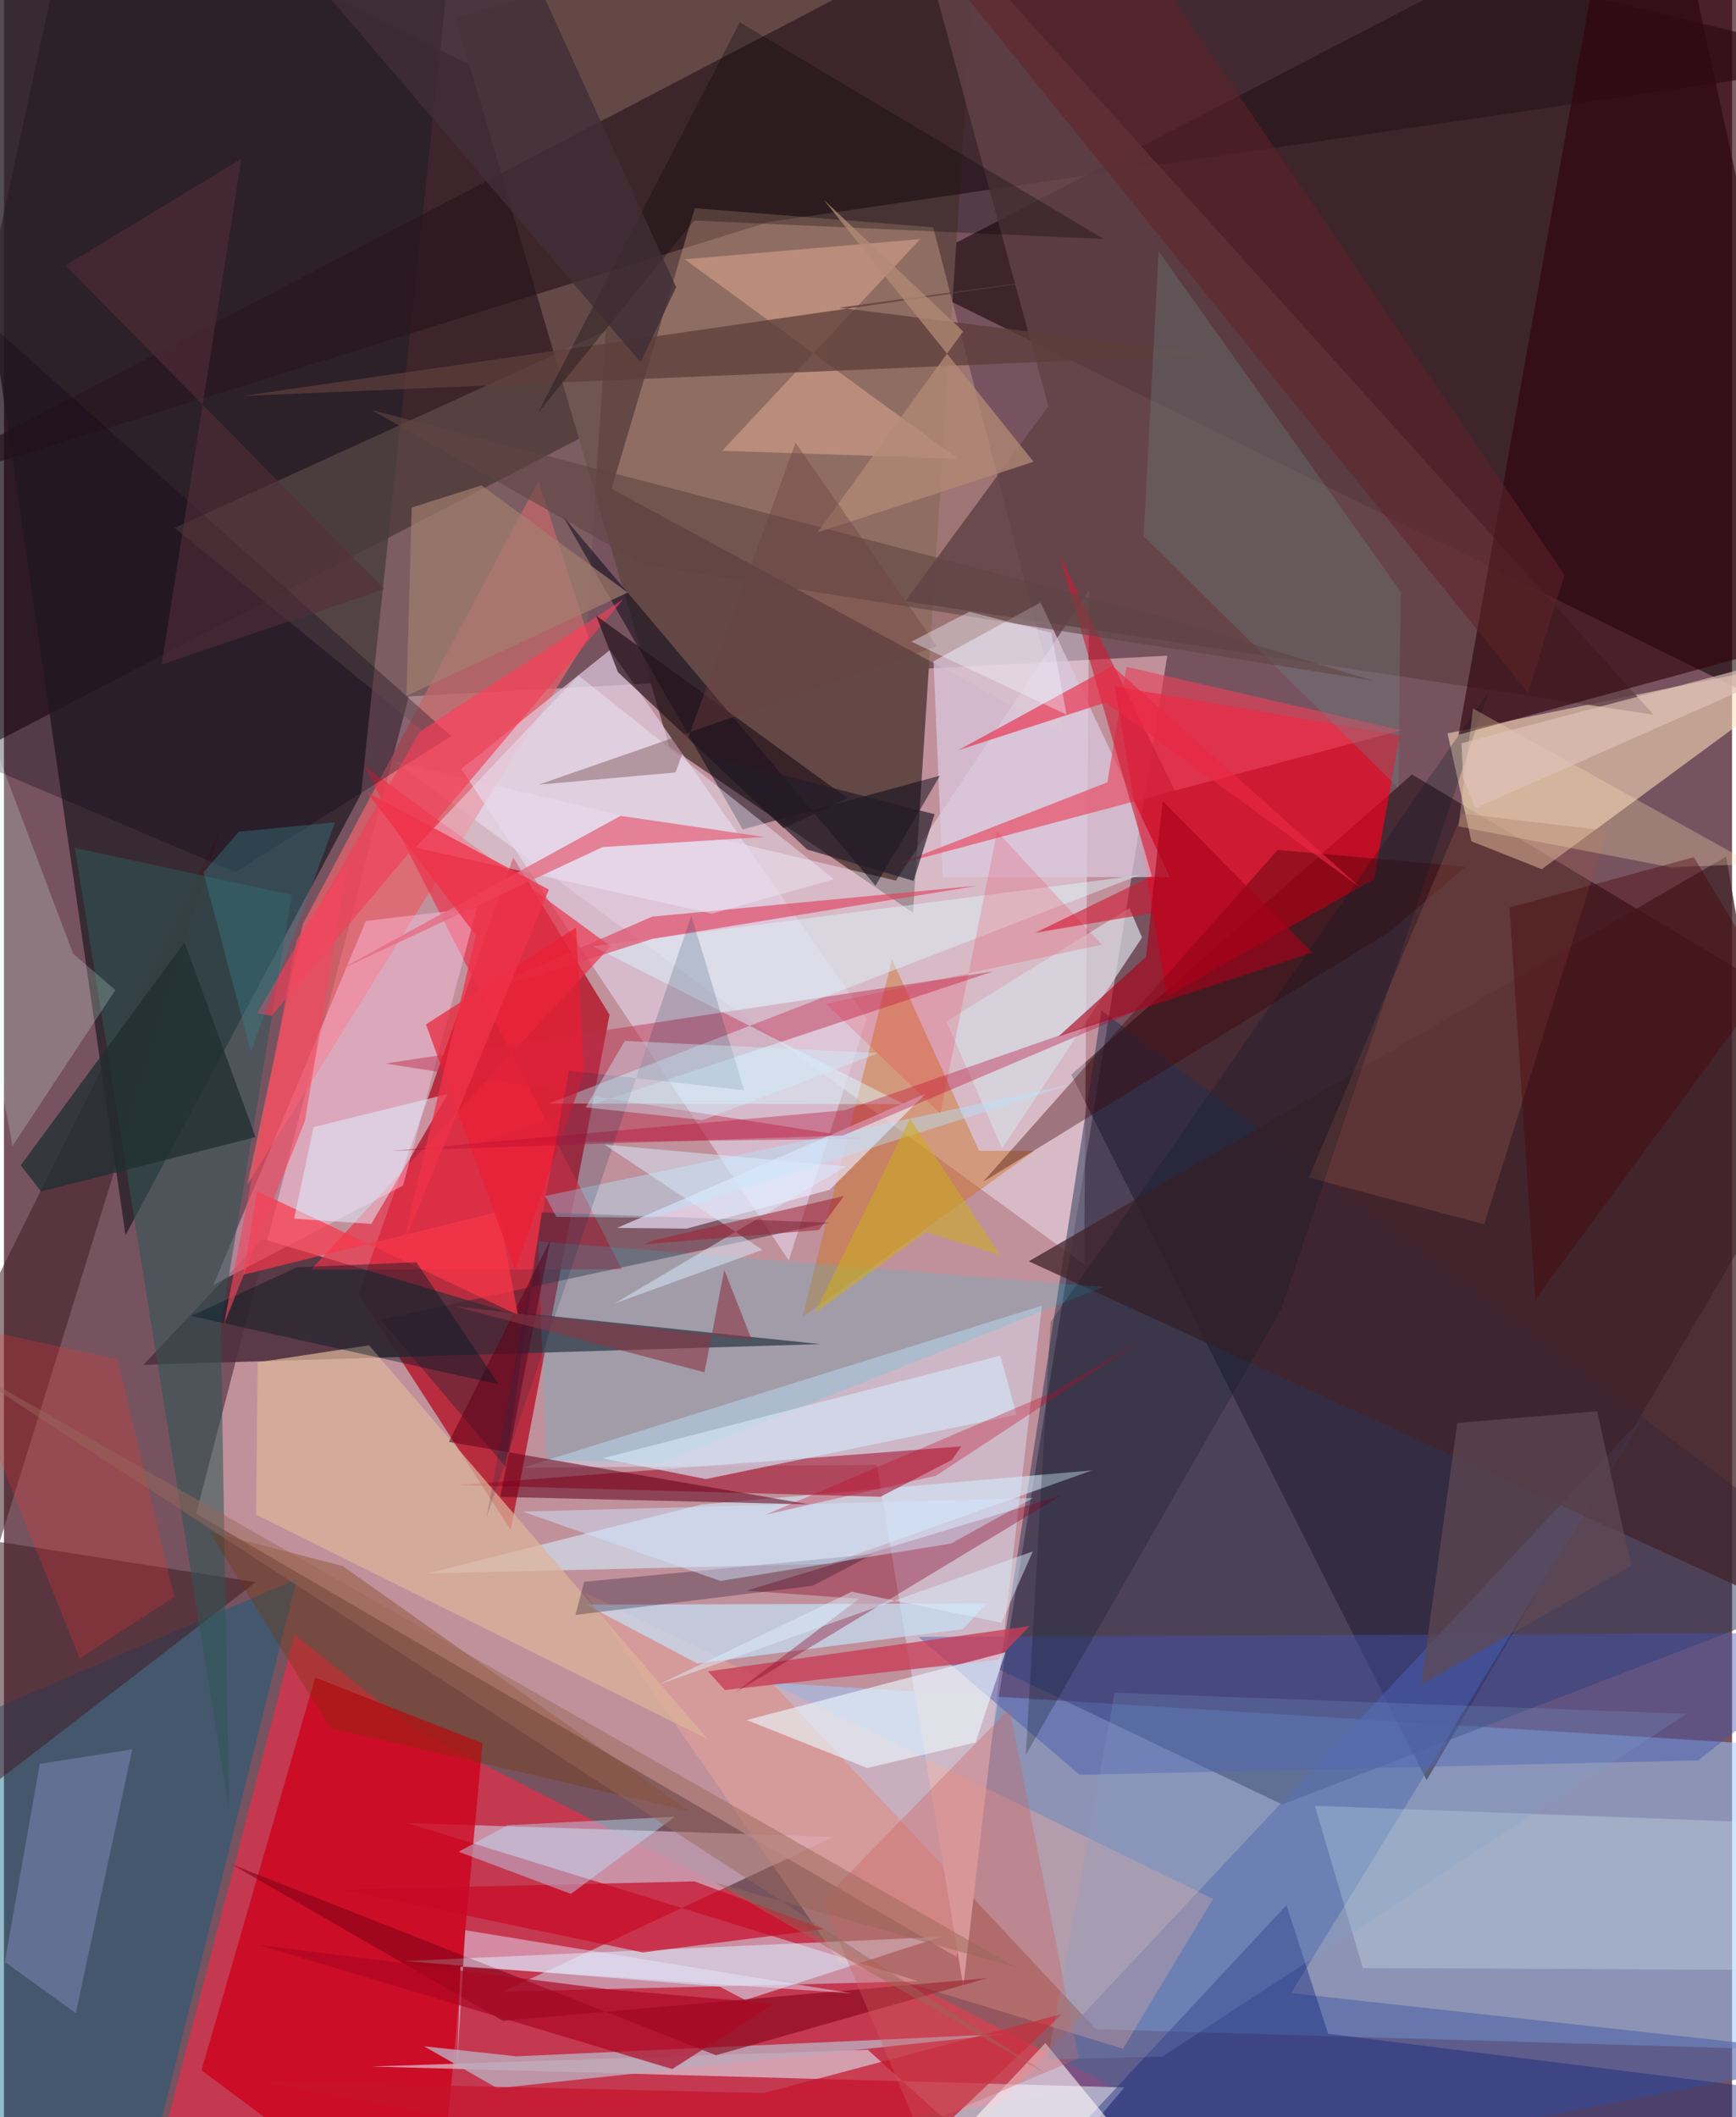 <svg xmlns="http://www.w3.org/2000/svg" width="228" height="278" viewBox="0 0 836 1024"><path fill="#77535f" d="M0 0h836v1024H0z"/><path fill="#e3aeb7" fill-opacity=".678" d="M562.795 317.113l-366.96 19.697L92.964 732.08l367.87 214.432z"/><path fill="#160508" fill-opacity=".58" d="M35.727-62L898 362.212 805.982-62-62 388.952z"/><path fill="#a0caff" fill-opacity=".533" d="M877.612 845.353l-506.23-31.514 156.897 167.64 313.178 9.301z"/><path fill="#140009" fill-opacity=".498" d="M681.16 374.584L898 504.107 688.25 861.029 516.349 519.753z"/><path fill="#634846" d="M321.864 361.075L439.78 441.5l32.417-501.723L218.382 8.36z"/><path fill="#b20218" fill-opacity=".694" d="M171.43 625.905l73.737 114.084 47.8-249.172-46.573-76.023z"/><path fill="#fd2646" fill-opacity=".576" d="M63.445 1086l471.686-77.546-337.615-172.757-56.972-45.049z"/><path fill="#292029" fill-opacity=".8" d="M58.802 597.42l113.95-213.481L220.22-62-29.363-7.795z"/><path fill="#f4001f" fill-opacity=".69" d="M562.586 481.926L662.8 425.261l12.389-69.564-137.86-23.718z"/><path fill="#f9f0ff" fill-opacity=".435" d="M431.464 425.9l93.473-140.448-2.348 326.13L189.29 368.458z"/><path fill="#4e303c" fill-opacity=".89" d="M394.893 650.097L67.465 660.123l57.419-60.924 117.268 34.998z"/><path fill="#2b161d" fill-opacity=".671" d="M898 30.006l-528.089 77.368L-62 241.933 519.64-62z"/><path fill="#cda8bb" fill-opacity=".78" d="M241.458 963.269l201.024-4.98-247.259-76.538 206.277 6.672z"/><path fill="#ffe1bd" fill-opacity=".561" d="M698.37 354.711l11.547 52.186 34.072 13.495 141.118-103.788z"/><path fill="#ffcca9" fill-opacity=".286" d="M449.534 109.938l63.365 244.91-218.961-118.395 40.296-135.774z"/><path fill="#222f53" fill-opacity=".49" d="M898 764.944L618.4 872.749l-136.688-65.16 49.236-318.845z"/><path fill="#e4616c" fill-opacity=".761" d="M144.598 446.872L258.622 232.63l24.141 75.352-164.982 264.955z"/><path fill="#cd001c" fill-opacity=".776" d="M231.474 843.183l-80.902-31.816-54.998 189.96L209.304 1086z"/><path fill="#4d63a7" fill-opacity=".592" d="M622.667 964.008L793.802 684.48 417.239 1086 898 994.371z"/><path fill="#e0cbde" fill-opacity=".706" d="M417.417 492.597l-37.775 117.026-158.405-237.652 71.959-57.614z"/><path fill="#005c7d" fill-opacity=".424" d="M67.335 1060.84l74.342-297.106L-62 851.198v226.807z"/><path fill="#ded9e8" fill-opacity=".631" d="M542.009 1009.623l-364.25-10.119 240.15-8.083 79.223 71.533z"/><path fill="#614247" fill-opacity=".827" d="M505.27 196.488L436.78-55.196l361.24 400.892-361.998-54.93z"/><path fill="#cdb8c7" fill-opacity=".984" d="M464.104 960.815l38.009-329.295-251.07 78.337 171.246-1.39z"/><path fill="#42232a" fill-opacity=".753" d="M833.152 414.32L898 793.71l-31.203-13.654-371.015-170z"/><path fill="#31040d" fill-opacity=".639" d="M703.682 355.376L898 302.44V-33.481l-124.618-1.652z"/><path fill="#d5ecfe" fill-opacity=".588" d="M399.81 756.328l126.609-45.16-188.668 16.444-133.35 33.454z"/><path fill="#a10321" fill-opacity=".522" d="M463.093 699.581l-4.46 6.496-34.656 17.871-204.698-5.704z"/><path fill="#ffae98" fill-opacity=".329" d="M584.921 918.435l-43.563 72.449-137.208-41.996-123.438-178.844z"/><path fill="#dac9df" fill-opacity=".71" d="M564.056 424.248L501.46 291.355l-51.754 28.498 4.432 104.33z"/><path fill="#ce6f1e" fill-opacity=".443" d="M471.708 556.598l-42.113-92.61-43.307 173.038 112.269-80.444z"/><path fill="#ec3047" fill-opacity=".675" d="M174.512 370.57l119.032 87.133-144.978 156.333 150.33-.114z"/><path fill="#401d25" fill-opacity=".541" d="M-62 736.392l166.266-334.314-152.97 494.396 170.523-131.238z"/><path fill="#ffc6e5" fill-opacity=".427" d="M175.097 445.447l53.736-6.397L193.1 573.381l-91.762 48.09z"/><path fill="#432334" fill-opacity=".49" d="M399.34 591.366l-139.29-4.963-17.297 123.15-60.612-71.374z"/><path fill="#dcefff" fill-opacity=".529" d="M358.59 967.356l94.635-30.56-259.41 11.685 152.368 12.38z"/><path fill="#bc2c4c" fill-opacity=".463" d="M227.953 553.06l187.99-2.282-231.394-36.393 294.084-44.566z"/><path fill="#4355b0" fill-opacity=".431" d="M442.38 791.708l78.03 66.724 299.216-6.97L898 789.693z"/><path fill="#13277c" fill-opacity=".424" d="M898 1015.98L467.096 1086l153.34-164.528 20.158 62.181z"/><path fill="#c80926" fill-opacity=".694" d="M308.95 944.314l-144.867-30.346 169.82-4.016 62.958 23.105z"/><path fill="#847267" fill-opacity=".357" d="M82.614 255.333l119.697 97.98 79.693-51.782 9.121-141.366z"/><path fill="#020111" fill-opacity=".478" d="M421.63 428.395L270.44 249.642l86.934 151.512 95.417-25.99z"/><path fill="#bda7b9" fill-opacity=".831" d="M485.012 983.727l-246.356 26.276-35.414-20.289 44.664 4.867z"/><path fill="#2f5656" fill-opacity=".561" d="M139.257 432.883l-34.39 208.084 4.005 234.309L34.314 410.07z"/><path fill="#c83c56" fill-opacity=".773" d="M340.58 808.39l8.21 9 131.856-14.619 15.519-16.32z"/><path fill="#eee9ff" fill-opacity=".647" d="M445.902 528.93l-46.42 46.52-69.206 18.784-33.6-.342z"/><path fill="#c5e0f7" fill-opacity=".69" d="M475.197 775.51l-193.679.58 53.842 28.472 128.616-16.627z"/><path fill="#cfecf0" fill-opacity=".31" d="M634.156 873.386l239.945 8.978-30.261 70.405-186.467-.907z"/><path fill="#00dcf5" fill-opacity=".157" d="M258.504 600.388l273.222 22.068-213.728 85.082-55.734-1.283z"/><path fill="#c59582" fill-opacity=".769" d="M347.405 218.058l95.91-102.43-113.997 9.782 132.093 96.434z"/><path fill="#820216" fill-opacity=".592" d="M110.43 901.854l234.032 92.191 131.38-37.31-234.497 20.659z"/><path fill="#5d3d3a" fill-opacity=".741" d="M404.081 148.809l135.913-18.588-424.406 61.27 469.213-19.958z"/><path fill="#dbf9ff" fill-opacity=".455" d="M284.954 457.698l264.31-34.417-285.703 110.462 171.895.334z"/><path fill="#3e0005" fill-opacity=".369" d="M670.277 450.74L473.586 571.693l142.61-160.598 91.008 8.073z"/><path fill="#ecf8ff" fill-opacity=".616" d="M359.337 831.923l125.149-32.76-14.457 43.632-52.41 12.302z"/><path fill="#757da8" fill-opacity=".647" d="M.418 948.919l34.35 24.792 27.284-127.584-44.713 6.973z"/><path fill="#dcb399" fill-opacity=".718" d="M122.731 658.897l-.78 73.675 218.565 108.659-163.894-190.545z"/><path fill="#860126" fill-opacity=".365" d="M359.073 769.348l54.558 3.94-60.157 45.532 158.284-95.667z"/><path fill="#96554a" fill-opacity=".345" d="M631.286 569.534l84.801 22.58 59.393-190.367-69.965-8.22z"/><path fill="#c5142b" fill-opacity=".69" d="M367.502 1012.346l144.506-38.333-92.913 88.177-295.535-55.537z"/><path fill="#df425e" fill-opacity=".639" d="M313.566 443.358l157.759-15.01-157.687 25.777-93.828 29.938z"/><path fill="#e8415a" fill-opacity=".624" d="M431.348 418.331l244.814-65.13-133.092-30.685-9.258 55.874z"/><path fill="#620119" fill-opacity=".537" d="M389.537 727.623L215.216 697.41l49.12-97.684-24.19 124.272z"/><path fill="#fffafb" fill-opacity=".592" d="M576.913 1086l-30.117-45.283-42.994-52.573-49.474 52.675z"/><path fill="#0e0519" fill-opacity=".318" d="M111.986 421.866l104.419-65.819-236.4-211.251L-62 348.01z"/><path fill="#d7fce9" fill-opacity=".224" d="M-62 208.408l95.445 252.856 20.44 17.592L4.17 554.263z"/><path fill="#6c8486" fill-opacity=".318" d="M558.602 121.503l-7.265 137.714 123.298 121.986 1.119-94.97z"/><path fill="#733501" fill-opacity=".314" d="M157.914 835.854L99.402 740.83l64.388 16.56 167.913 118.624z"/><path fill="#5f4952" fill-opacity=".718" d="M685.591 814.775l17.472-126.544 67.7-5.655 16.424 74.777z"/><path fill="#cb5f61" fill-opacity=".349" d="M486.392 826.46l33.635 169.057-78.334 33.17-45.858-109.164z"/><path fill="#0a1a25" fill-opacity=".259" d="M494.347 848.724l123.267-214.855 100.4-298.791L506.367 639.38z"/><path fill="#bce3ff" fill-opacity=".431" d="M243.671 882.786l80.894-4.098-50.294 37.336-54.3-20.391z"/><path fill="#ede9f9" fill-opacity=".443" d="M199.033 409.927l143.485 31.964 59.026-16.665-123.696-98.609z"/><path fill="#f93649" fill-opacity=".702" d="M115.78 616.548l6.61-40.52 126.297 60.003-9.431-49.98z"/><path fill="#d6d9e3" fill-opacity=".722" d="M550.57 453.46l-6.092-14.251-88.593 54.817 26.966 61.35z"/><path fill="#f33d58" fill-opacity=".639" d="M129.458 491.33l170.17-201.5-98.303 63.906-78.905 136.403z"/><path fill="#cf1b35" fill-opacity=".612" d="M592.438 435.414l-93.509 15.739 56.379-27.413-44.733-155.363z"/><path fill="#000106" fill-opacity=".286" d="M532.099 115.631L355.966 10.768 258.35 199.675l75.54-93.022z"/><path fill="#202e31" fill-opacity=".761" d="M87.355 455.78l34.332 94.188-103.756 26.308-9.796-12.688z"/><path fill="#fbe1b1" fill-opacity=".294" d="M845.965 417.899l-135.263-75.201-7.045 57.002 102.771 19.787z"/><path fill="#ff3230" fill-opacity=".227" d="M36.681 802.186l-65.498-163.044 83.68 18.337 27.559 114.804z"/><path fill="#d3e5f5" fill-opacity=".659" d="M489.869 684.259l-7.859-28.57-192.456 49.665 49.972 10.025z"/><path fill="#09001b" fill-opacity=".271" d="M391.33 766.963l29.211-15.334-139.847 13.443-4.206 16.021z"/><path fill="#5f4543" fill-opacity=".6" d="M309.574 273.112l-131.786-74.836 383.06 100.068 101.232 30.79z"/><path fill="#25121c" fill-opacity=".686" d="M286.484 297.741l121.606 88.338-30.897 14.497-80.187-75.526z"/><path fill="#e0f1ff" fill-opacity=".51" d="M140.344 589.423l9.458-44.3 64.954-16.014-37.055 62.856z"/><path fill="#ea2845" fill-opacity=".631" d="M461.724 362.8l71.267-23.014 122.858 89.216-119.587-106.888z"/><path fill="#ea1e33" fill-opacity=".682" d="M280.627 519.31l-33.345 94.75-43.115-118.585 72.598-46.874z"/><path fill="#602228" fill-opacity=".533" d="M523.919-62l231.06 340.149-17.699 56.91L416.754-62z"/><path fill="#a9001b" fill-opacity=".624" d="M552.547 462.719l8.002-75.285 72.262 73.282-122.598 40.537z"/><path fill="#001823" fill-opacity=".412" d="M141.78 612.933l57.738-2.42 39.848 59.043L90.55 636.463z"/><path fill="#b5e4ff" fill-opacity=".416" d="M516.278 524.456L313.69 588.952l-46.483-.403-5.388-10.075z"/><path fill="#412e37" fill-opacity=".796" d="M105.642-62H233.81l91.383 200.898-17.211 36.26z"/><path fill="#ceab21" fill-opacity=".569" d="M445.907 595.968l-53.68 39.228 46.084-94.094 43.652 65.89z"/><path fill="#e46f86" fill-opacity=".824" d="M289.642 409.692l78.268-4.86-69.632-10.225-137.41 75.266z"/><path fill="#a47f6f" fill-opacity=".686" d="M230.99 234.783l70.786 51.821-107.029 49.959 2.514-91.087z"/><path fill="#e5e8fe" fill-opacity=".467" d="M410.201 964.117l-189.39-12.943-1.584 48.582 3.958-66.178z"/><path fill="#ac0622" fill-opacity=".678" d="M292.734 962.203l-169.978-21.605 200.563 60.134 49.394-31.61z"/><path fill="#b48b76" fill-opacity=".741" d="M498.088 223.332L396.625 96.66l67.384 63.654-70.458 97.205z"/><path fill="#ba0633" fill-opacity=".353" d="M405.973 549.177l-218.79 7.484 219.66-19.712 155.743-54.255z"/><path fill="#012a4e" fill-opacity=".176" d="M358.072 527.323l-25.538-84.458-99.073 290.972 39.848-216z"/><path fill="#490506" fill-opacity=".392" d="M728.337 438.93l12.486 189.568 113.008-153.44-36.317-60.452z"/><path fill="#221d2a" fill-opacity=".675" d="M340.127 365.479l110.083 28.35-10.188 32.239-51.459-15.186z"/><path fill="#8c3545" fill-opacity=".596" d="M338.915 663.745l-120.949-31.919 143.754 16.059-13.25-33.671z"/><path fill="#81a3cc" fill-opacity=".216" d="M537.329 818.72l-32.433 177.275 55.51-1.289 253.61-165.774z"/><path fill="#996758" fill-opacity=".478" d="M344.023 910.521l160.525 92.687-535.694-349.04L490.11 951.77z"/><path fill="#35818b" fill-opacity=".376" d="M96.498 421.894l22.957 86.737 40.714-110.906-46.515 4.54z"/><path fill="#f7011f" fill-opacity=".157" d="M531.122 456.933l-50.648-54.755-27.442 136.424-55.375-53.062z"/><path fill="#d0e6fe" fill-opacity=".471" d="M346.595 764.642l-95.614-33.539 246.884-6.557-39.766 22.03z"/><path fill="#d9ecff" fill-opacity=".49" d="M366.93 604.526l-71.564 25.936 111.891-66.263-116.747-10.62z"/><path fill="#c10628" fill-opacity=".318" d="M450.949 713.728l-82.466 18.877 138.798-59.151 44.946-26.328z"/><path fill="#ef3248" fill-opacity=".769" d="M263.619 430.28l-70.857 172.662 35.56-150.566-52.63-69.088z"/><path fill="#e0c2b9" fill-opacity=".659" d="M705.888 376.444l5.93 14.424L898 308.532l-192.893 50.952z"/><path fill="#9e2135" fill-opacity=".549" d="M406.307 578.49l-11.987 16.42-84.791 6.92 4.959-2.01z"/><path fill="#704243" fill-opacity=".4" d="M324.88 373.604l-66.235 5.914 192.702-66.965-68.398-98.438z"/><path fill="#f1f3ff" fill-opacity=".404" d="M514.022 345.615l-75.057-35.271 28.102-14.446 39.61 10.167z"/><path fill="#f1475d" fill-opacity=".62" d="M106.457 640.55l35.169-186.06 24.643-36.683-20.681 124.339z"/><path fill="#cef1ff" fill-opacity=".396" d="M423.01 509.31l-122.656-5.839-18.934 32.116 56.585 6.148z"/><path fill="#542e39" fill-opacity=".588" d="M29.826 128.398l85.048-51.61-38.557 244.573 107.628-36.425z"/><path fill="#dceffe" fill-opacity=".482" d="M482.49 784.867l15.235-34.489-181.195 64.483 93.627-45.014z"/></svg>